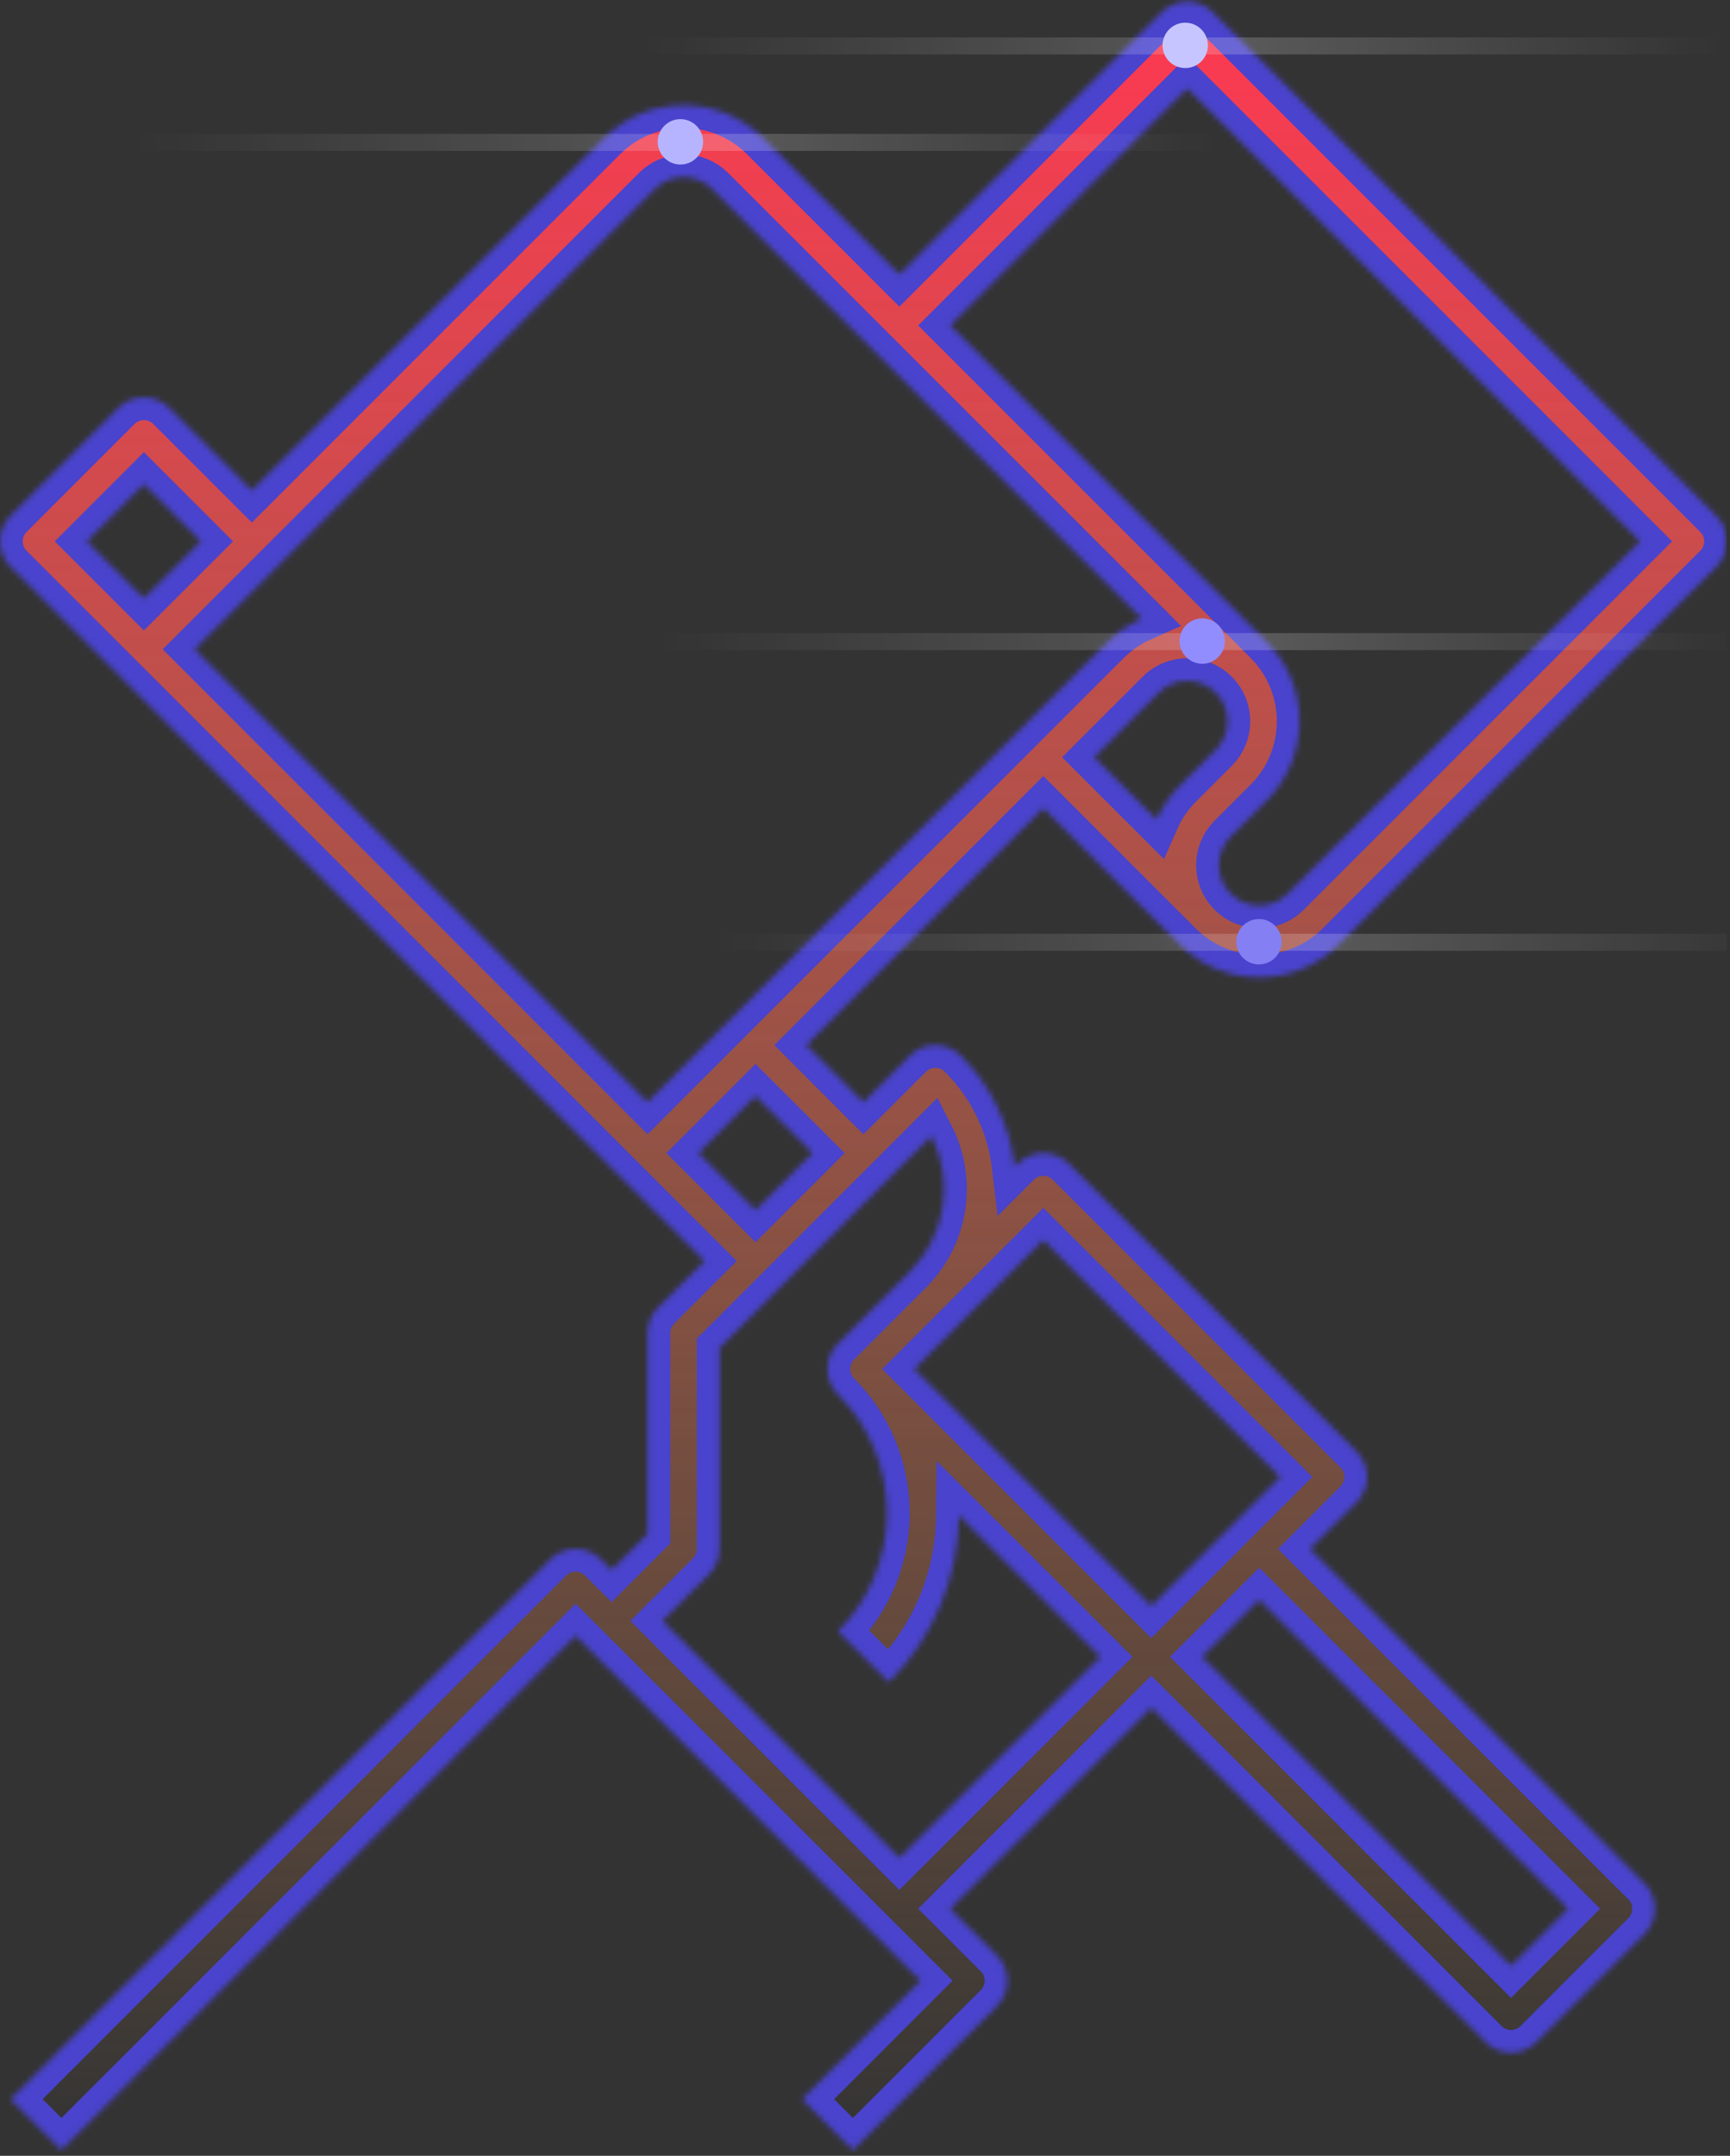 <svg width="305" height="380" viewBox="0 0 305 380" fill="none" xmlns="http://www.w3.org/2000/svg">
<rect x="0" y="0" width="305" height="380" fill="#333333" stroke="none"/>
<g clip-path="url(#clip0)">
<mask id="path-1-inside-1" fill="white">
<path d="M183.939 142.45L207.996 166.507C211.712 170.214 216.747 172.296 221.996 172.296C227.245 172.296 232.279 170.214 235.995 166.507L302.594 99.908C303.783 98.718 304.451 97.105 304.451 95.423C304.451 93.74 303.783 92.127 302.594 90.938L213.796 2.139C212.606 0.95 210.992 0.282 209.31 0.282C207.628 0.282 206.015 0.95 204.825 2.139L158.568 48.396L134.511 24.339C130.795 20.632 125.761 18.55 120.512 18.55C115.263 18.55 110.229 20.632 106.513 24.339L44.399 86.452L29.856 71.909C28.667 70.72 27.053 70.052 25.371 70.052C23.689 70.052 22.076 70.72 20.886 71.909L1.858 90.938C0.668 92.127 0 93.74 0 95.423C0 97.105 0.668 98.718 1.858 99.908L124.227 222.277L116.027 230.478C114.838 231.667 114.169 233.281 114.169 234.963V270.392L107.827 276.734L105.969 274.877C104.779 273.688 103.166 273.02 101.484 273.02C99.802 273.02 98.188 273.688 96.999 274.877L1.858 370.018L10.828 378.988L101.484 288.332L162.284 349.132L141.398 370.018L150.368 378.988L175.739 353.617C176.929 352.428 177.597 350.814 177.597 349.132C177.597 347.45 176.929 345.836 175.739 344.647L167.539 336.447L202.968 301.018L261.91 359.96C263.099 361.149 264.713 361.817 266.395 361.817C268.077 361.817 269.69 361.149 270.88 359.96L289.908 340.932C291.098 339.742 291.766 338.129 291.766 336.447C291.766 334.764 291.098 333.151 289.908 331.961L230.966 273.019L239.167 264.819C240.356 263.629 241.024 262.016 241.024 260.334C241.024 258.651 240.356 257.038 239.167 255.848L188.425 205.107C187.235 203.918 185.622 203.25 183.939 203.25C182.257 203.25 180.644 203.918 179.454 205.107L178.898 205.663C178.037 198.248 174.688 191.344 169.396 186.078C168.207 184.889 166.593 184.221 164.911 184.221C163.229 184.221 161.616 184.889 160.426 186.078L152.226 194.279L142.168 184.221L183.939 142.45ZM214.339 132.165L207.996 138.508C206.276 140.227 204.889 142.25 203.906 144.475L192.91 133.479L204.282 122.108C205.615 120.774 207.424 120.025 209.31 120.025C211.196 120.025 213.005 120.774 214.339 122.108C215.673 123.441 216.422 125.25 216.422 127.136C216.422 129.023 215.673 130.832 214.339 132.165ZM209.31 15.594L289.139 95.423L227.025 157.536C225.691 158.87 223.882 159.619 221.996 159.619C220.11 159.619 218.301 158.87 216.967 157.536C215.633 156.202 214.884 154.394 214.884 152.507C214.884 150.621 215.633 148.812 216.967 147.479L223.31 141.136C227.022 137.423 229.107 132.387 229.107 127.136C229.107 121.886 227.022 116.85 223.31 113.137L167.539 57.366L209.31 15.594ZM115.483 33.309C116.818 31.977 118.626 31.229 120.512 31.229C122.398 31.229 124.206 31.977 125.541 33.309L201.274 109.042C199.051 110.027 197.029 111.416 195.311 113.137L114.169 194.279L34.341 114.451L115.483 33.309ZM25.371 85.364L35.429 95.423L25.371 105.481L15.313 95.423L25.371 85.364ZM276.453 336.447L266.395 346.505L211.938 292.047L221.996 281.99L276.453 336.447ZM183.939 218.562L225.711 260.334L202.968 283.078L161.196 241.306L169.396 233.105L169.396 233.105L169.412 233.089L183.939 218.562ZM164.21 200.235C166.181 204.108 166.877 208.506 166.197 212.799C165.517 217.092 163.497 221.06 160.426 224.135L147.74 236.82C146.551 238.01 145.883 239.623 145.883 241.306C145.883 242.988 146.551 244.601 147.74 245.791C153.272 251.334 156.378 258.845 156.378 266.676C156.378 274.508 153.272 282.019 147.74 287.562L156.711 296.533C164.529 288.722 168.96 278.149 169.048 267.098L193.997 292.047L158.568 327.476L116.797 285.705L124.997 277.504C126.187 276.315 126.855 274.701 126.855 273.019V237.59L164.21 200.235ZM143.255 203.249L133.198 213.307L123.14 203.249L133.198 193.192L143.255 203.249Z"/>
</mask>
<path d="M183.939 142.45L207.996 166.507C211.712 170.214 216.747 172.296 221.996 172.296C227.245 172.296 232.279 170.214 235.995 166.507L302.594 99.908C303.783 98.718 304.451 97.105 304.451 95.423C304.451 93.74 303.783 92.127 302.594 90.938L213.796 2.139C212.606 0.95 210.992 0.282 209.31 0.282C207.628 0.282 206.015 0.95 204.825 2.139L158.568 48.396L134.511 24.339C130.795 20.632 125.761 18.55 120.512 18.55C115.263 18.55 110.229 20.632 106.513 24.339L44.399 86.452L29.856 71.909C28.667 70.72 27.053 70.052 25.371 70.052C23.689 70.052 22.076 70.72 20.886 71.909L1.858 90.938C0.668 92.127 0 93.74 0 95.423C0 97.105 0.668 98.718 1.858 99.908L124.227 222.277L116.027 230.478C114.838 231.667 114.169 233.281 114.169 234.963V270.392L107.827 276.734L105.969 274.877C104.779 273.688 103.166 273.02 101.484 273.02C99.802 273.02 98.188 273.688 96.999 274.877L1.858 370.018L10.828 378.988L101.484 288.332L162.284 349.132L141.398 370.018L150.368 378.988L175.739 353.617C176.929 352.428 177.597 350.814 177.597 349.132C177.597 347.45 176.929 345.836 175.739 344.647L167.539 336.447L202.968 301.018L261.91 359.96C263.099 361.149 264.713 361.817 266.395 361.817C268.077 361.817 269.69 361.149 270.88 359.96L289.908 340.932C291.098 339.742 291.766 338.129 291.766 336.447C291.766 334.764 291.098 333.151 289.908 331.961L230.966 273.019L239.167 264.819C240.356 263.629 241.024 262.016 241.024 260.334C241.024 258.651 240.356 257.038 239.167 255.848L188.425 205.107C187.235 203.918 185.622 203.25 183.939 203.25C182.257 203.25 180.644 203.918 179.454 205.107L178.898 205.663C178.037 198.248 174.688 191.344 169.396 186.078C168.207 184.889 166.593 184.221 164.911 184.221C163.229 184.221 161.616 184.889 160.426 186.078L152.226 194.279L142.168 184.221L183.939 142.45ZM214.339 132.165L207.996 138.508C206.276 140.227 204.889 142.25 203.906 144.475L192.91 133.479L204.282 122.108C205.615 120.774 207.424 120.025 209.31 120.025C211.196 120.025 213.005 120.774 214.339 122.108C215.673 123.441 216.422 125.25 216.422 127.136C216.422 129.023 215.673 130.832 214.339 132.165ZM209.31 15.594L289.139 95.423L227.025 157.536C225.691 158.87 223.882 159.619 221.996 159.619C220.11 159.619 218.301 158.87 216.967 157.536C215.633 156.202 214.884 154.394 214.884 152.507C214.884 150.621 215.633 148.812 216.967 147.479L223.31 141.136C227.022 137.423 229.107 132.387 229.107 127.136C229.107 121.886 227.022 116.85 223.31 113.137L167.539 57.366L209.31 15.594ZM115.483 33.309C116.818 31.977 118.626 31.229 120.512 31.229C122.398 31.229 124.206 31.977 125.541 33.309L201.274 109.042C199.051 110.027 197.029 111.416 195.311 113.137L114.169 194.279L34.341 114.451L115.483 33.309ZM25.371 85.364L35.429 95.423L25.371 105.481L15.313 95.423L25.371 85.364ZM276.453 336.447L266.395 346.505L211.938 292.047L221.996 281.99L276.453 336.447ZM183.939 218.562L225.711 260.334L202.968 283.078L161.196 241.306L169.396 233.105L169.396 233.105L169.412 233.089L183.939 218.562ZM164.21 200.235C166.181 204.108 166.877 208.506 166.197 212.799C165.517 217.092 163.497 221.06 160.426 224.135L147.74 236.82C146.551 238.01 145.883 239.623 145.883 241.306C145.883 242.988 146.551 244.601 147.74 245.791C153.272 251.334 156.378 258.845 156.378 266.676C156.378 274.508 153.272 282.019 147.74 287.562L156.711 296.533C164.529 288.722 168.96 278.149 169.048 267.098L193.997 292.047L158.568 327.476L116.797 285.705L124.997 277.504C126.187 276.315 126.855 274.701 126.855 273.019V237.59L164.21 200.235ZM143.255 203.249L133.198 213.307L123.14 203.249L133.198 193.192L143.255 203.249Z" fill="url(#paint0_linear)" stroke="#4943CD" stroke-width="8" mask="url(#path-1-inside-1)"/>
<path d="M24 26.598V23.598L214.613 23.598V26.598L24 26.598Z" fill="url(#paint1_linear)"/>
<path d="M116 114.598V111.598L306.613 111.598V114.598L116 114.598Z" fill="url(#paint2_linear)"/>
<path d="M126 167.598V164.598H316.613V167.598H126Z" fill="url(#paint3_linear)"/>
<path d="M113 9.598V6.598L303.613 6.598V9.598L113 9.598Z" fill="url(#paint4_linear)"/>
<ellipse cx="119.958" cy="25" rx="4" ry="4" fill="#B7B4FF"/>
<ellipse cx="211.958" cy="113" rx="4" ry="4" fill="#928DFF"/>
<ellipse cx="221.958" cy="166" rx="4" ry="4" fill="#847FF3"/>
<ellipse cx="208.958" cy="8" rx="4" ry="4" fill="#C7C5FF"/>
</g>
<defs>
<linearGradient id="paint0_linear" x1="152.226" y1="0.282" x2="152.226" y2="378.988" gradientUnits="userSpaceOnUse">
<stop stop-color="#FF3751"/>
<stop offset="1" stop-color="#FFAC60" stop-opacity="0"/>
</linearGradient>
<linearGradient id="paint1_linear" x1="24" y1="25.098" x2="214.613" y2="25.098" gradientUnits="userSpaceOnUse">
<stop stop-color="white" stop-opacity="0"/>
<stop offset="0.552" stop-color="white" stop-opacity="0.19"/>
<stop offset="1" stop-color="white" stop-opacity="0"/>
</linearGradient>
<linearGradient id="paint2_linear" x1="116" y1="113.098" x2="306.613" y2="113.098" gradientUnits="userSpaceOnUse">
<stop stop-color="white" stop-opacity="0"/>
<stop offset="0.552" stop-color="white" stop-opacity="0.19"/>
<stop offset="1" stop-color="white" stop-opacity="0"/>
</linearGradient>
<linearGradient id="paint3_linear" x1="126" y1="166.098" x2="316.613" y2="166.098" gradientUnits="userSpaceOnUse">
<stop stop-color="white" stop-opacity="0"/>
<stop offset="0.552" stop-color="white" stop-opacity="0.19"/>
<stop offset="1" stop-color="white" stop-opacity="0"/>
</linearGradient>
<linearGradient id="paint4_linear" x1="113" y1="8.098" x2="303.613" y2="8.098" gradientUnits="userSpaceOnUse">
<stop stop-color="white" stop-opacity="0"/>
<stop offset="0.552" stop-color="white" stop-opacity="0.19"/>
<stop offset="1" stop-color="white" stop-opacity="0"/>
</linearGradient>
<clipPath id="clip0">
<rect width="304.451" height="380" fill="white"/>
</clipPath>
</defs>
</svg>
